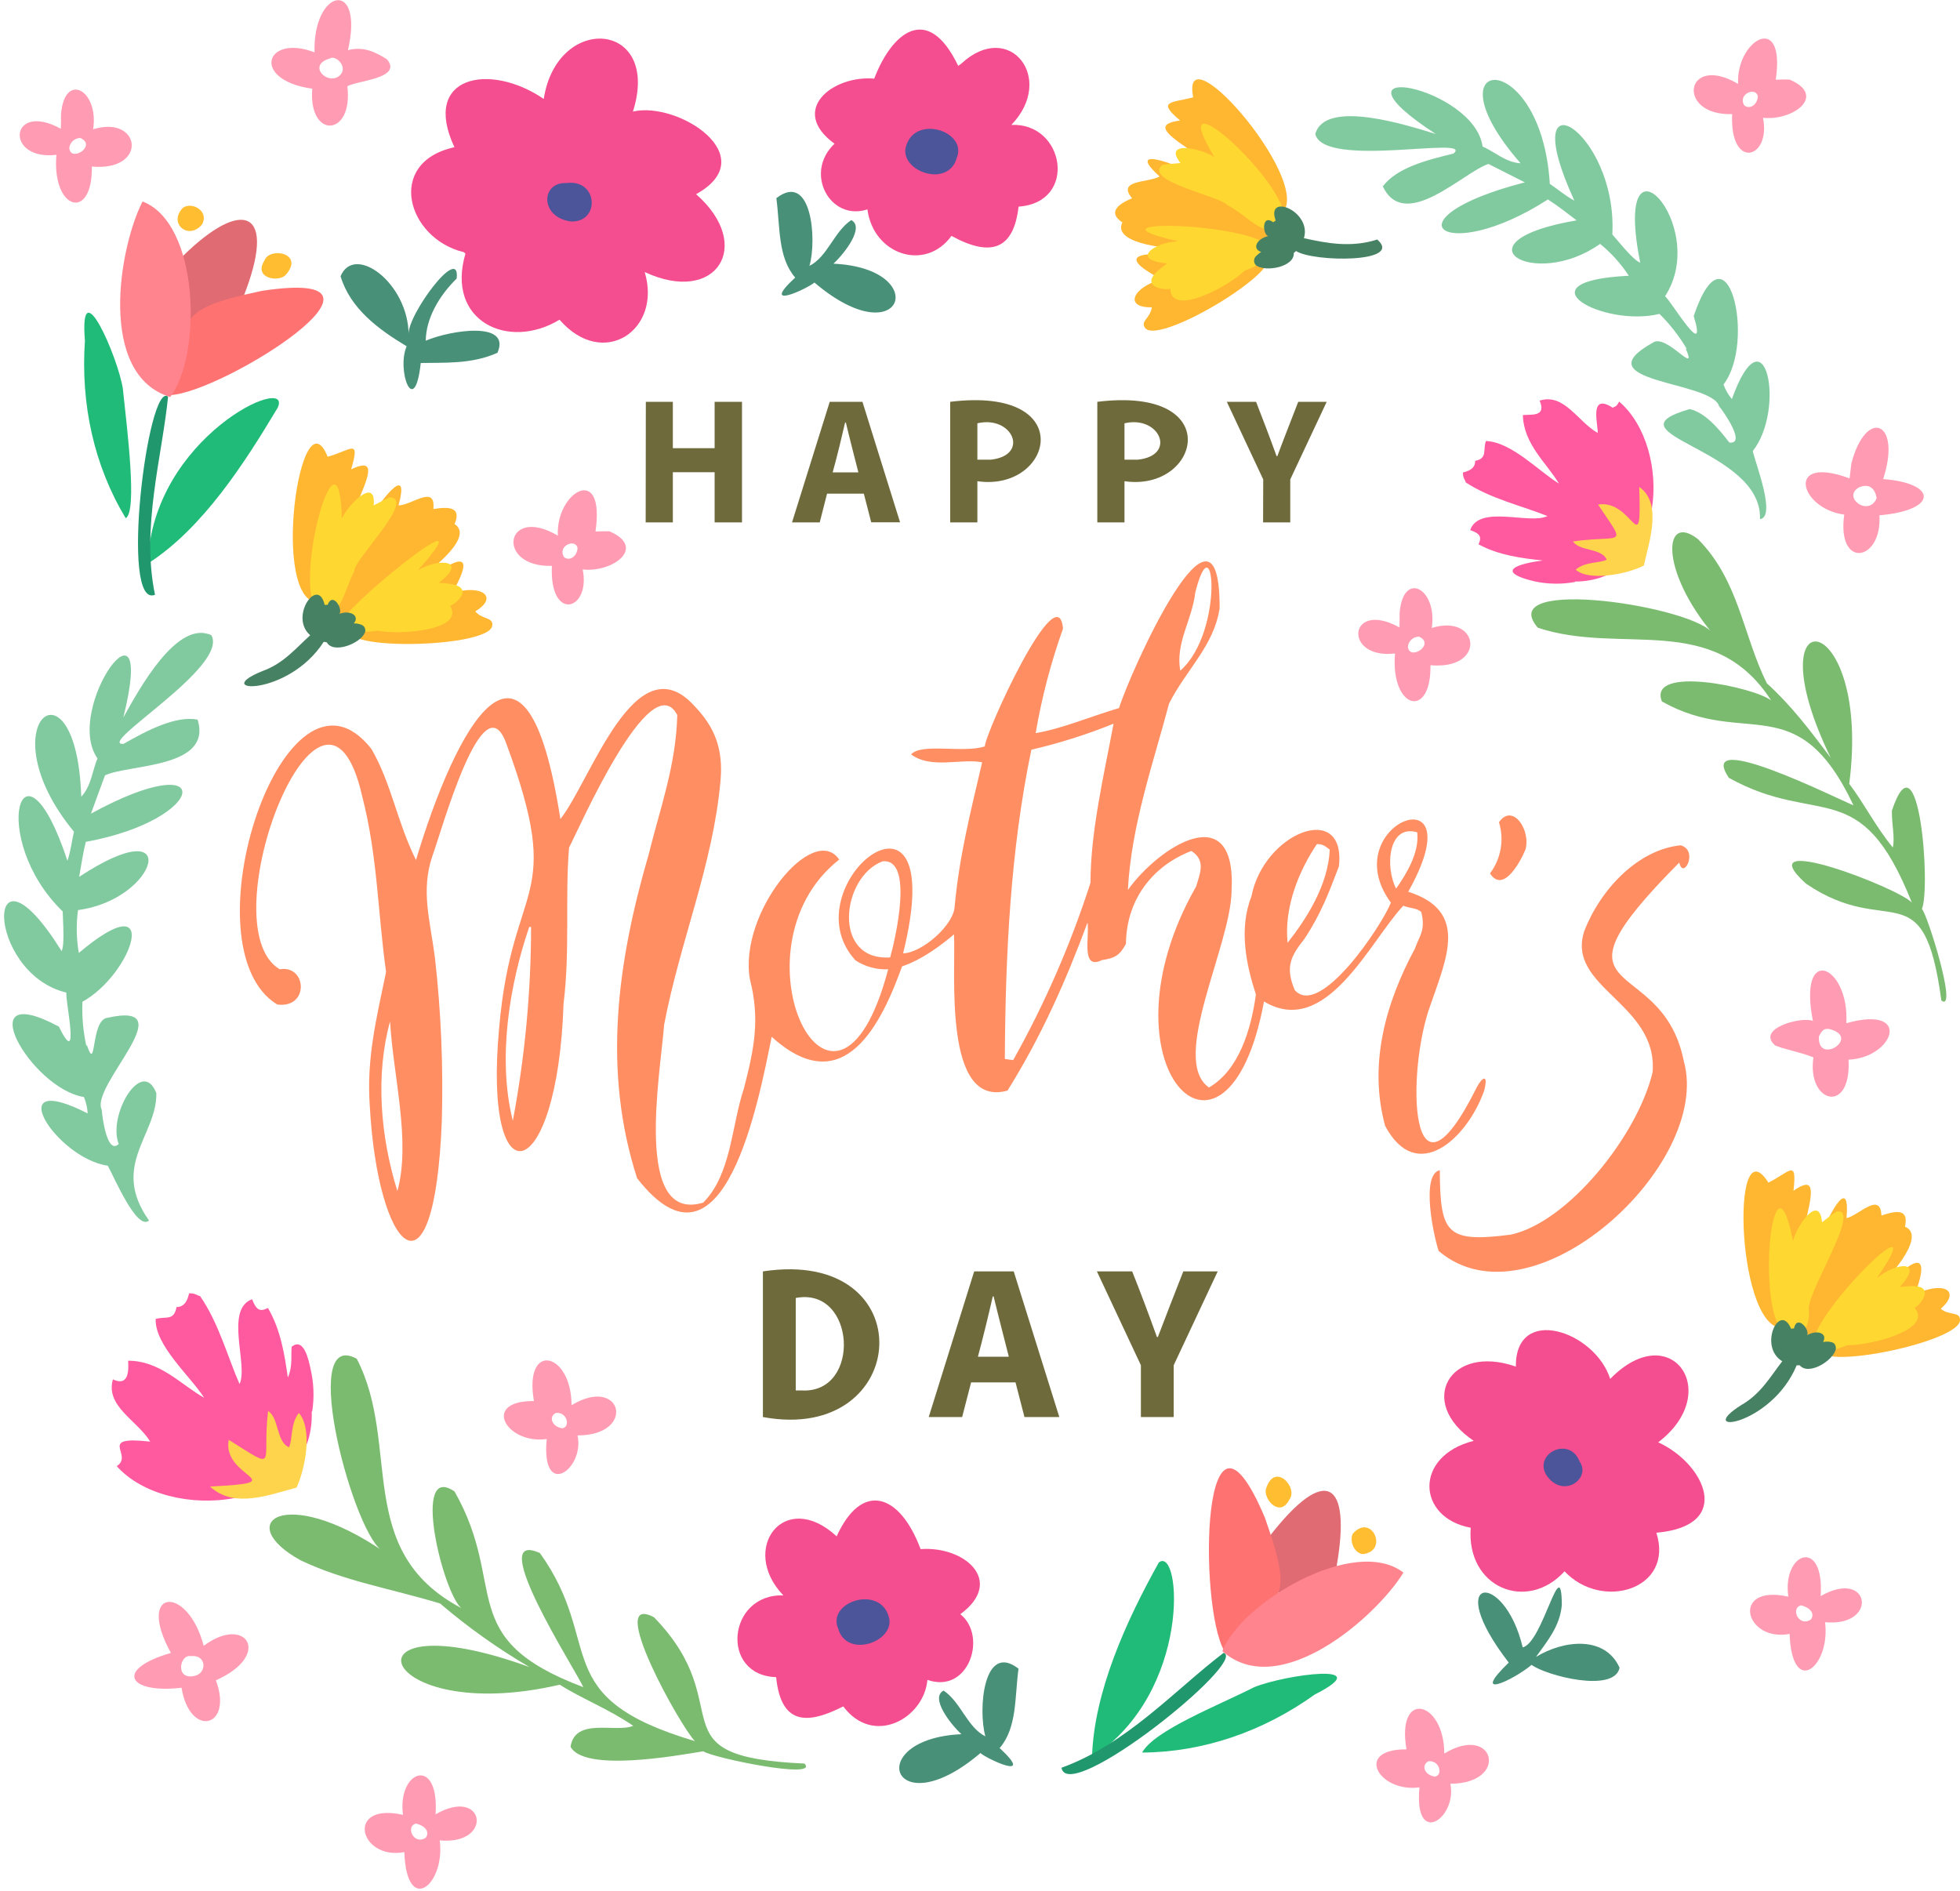 <svg width="200" height="193" viewBox="0 0 200 193" fill="none" xmlns="http://www.w3.org/2000/svg">
<g clip-path="url(#clip0_3_22051)">
<path fill-rule="evenodd" clip-rule="evenodd" d="M28.546 98.908C31.318 98.431 31.591 102.925 28.294 102.503C18.734 96.691 29.092 65.245 37.898 76.418C39.958 79.983 40.508 83.859 42.448 87.757C46.499 74.26 53.638 60.648 57.181 83.578C60.252 79.74 64.857 65.352 70.883 72.064C72.96 74.23 73.817 76.461 73.518 79.71C72.734 88.337 69.42 95.936 67.77 104.554C67.395 109.522 64.602 124.883 71.757 122.716C74.627 119.829 74.627 114.913 75.906 111.079C76.951 107.028 77.578 104.026 76.516 99.902C75.356 93.113 83.011 83.864 85.633 87.71C74.077 96.789 85.207 119.437 90.631 98.908C89.45 98.964 88.281 98.644 87.292 97.996C80.337 90.397 97.164 77.036 92.154 97.279C94.056 97.245 97.356 94.397 97.416 92.461C97.898 87.305 99.032 82.879 100.218 77.787C98.085 77.36 95.032 78.507 92.968 76.981C94.034 75.782 98.277 76.887 100.491 76.162C100.542 74.776 107.97 58.495 108.469 64.149C107.232 67.615 106.299 71.183 105.68 74.81C108.422 74.341 111.224 73.126 114.188 72.252C115.314 68.593 124.486 48.192 124.452 62.055C123.889 65.893 121.007 68.371 119.292 71.795C117.659 77.945 115.429 84.252 115.092 90.81C118.209 86.435 126.179 81.245 125.672 90.866C125.638 96.444 119.309 108.124 123.365 110.972C126.431 109.181 127.651 105.083 128.154 101.475C127.203 98.58 126.371 94.814 127.693 91.484C128.947 84.938 137.378 81.646 136.623 88.409C135.629 90.994 134.853 93.156 133.105 95.804C131.693 97.582 131.126 98.687 132.12 101.032C134.678 103.94 140.994 94.473 141.928 92.107C136.047 84.102 150.759 78.401 143.697 90.994C149.838 92.951 147.659 97.638 145.958 102.576C143.476 109.292 143.757 124.904 150.704 110.925C151.198 109.979 151.923 109.441 151.437 111.326C149.676 116.23 144.542 120.925 141.335 114.874C139.629 108.576 141.386 102.367 144.38 96.793C144.845 95.467 145.484 94.955 145.032 93.07C144.555 92.61 143.83 92.712 143.198 92.418C139.821 95.979 135.331 106.013 128.981 102.192C125.203 122.542 111.638 108.695 122.056 90.452C122.422 89.173 123.1 87.817 121.569 86.832C117.574 88.375 114.938 91.817 114.891 96.316C114.256 97.475 113.791 97.77 112.452 97.966C110.294 99.036 111.173 95.68 110.977 94.128C108.819 99.953 106.286 105.723 102.806 111.284C96.179 113.139 97.557 99.096 97.344 95.343C95.979 96.503 94.073 97.927 92.047 98.61C90.004 104.286 86.149 112.529 78.742 105.795C77.463 112.081 73.868 131.62 65.007 120.222C61.45 109.181 63.002 98.158 66.175 87.245C67.365 82.422 68.977 78.136 69.109 72.964C66.384 67.74 58.998 84.751 58.068 86.486C57.642 91.574 58.184 96.879 57.505 102.418C56.887 121.122 49.241 122.908 50.938 104.84C52.26 89.603 57.702 92.23 51.68 75.923C49.309 69.173 45.002 85.015 44.107 87.39C42.93 90.913 43.885 93.885 44.38 97.714C45.006 103.246 45.241 108.815 45.083 114.38C44.324 133.825 38.533 127.655 37.731 112.819C37.395 108.038 38.384 104.03 39.395 99.173C38.542 93.13 38.542 87.42 36.972 81.305C33.053 63.885 21.092 94.478 28.546 98.908V98.908ZM103.386 108.175C106.613 102.42 109.256 96.357 111.275 90.077C111.275 84.883 112.631 79.16 113.629 73.847C110.907 74.949 108.102 75.838 105.241 76.503C103.109 86.738 102.593 97.347 102.533 108.06L103.386 108.175ZM90.832 97.697C91.326 95.945 93.314 87.569 90.064 87.889C85.855 89.463 84.862 98.081 90.832 97.697ZM54.196 94.584H54.005C51.987 100.469 50.738 108.038 52.328 114.367C53.56 107.844 54.184 101.222 54.192 94.584H54.196ZM39.804 104.226C38.299 109.65 38.806 115.945 40.55 121.535C41.949 116.443 40.107 109.736 39.804 104.226ZM134.371 86.141C132.589 88.789 131.011 92.516 131.386 96.205C133.339 93.727 135.527 90.294 135.689 86.699C135.301 86.401 134.972 86.094 134.371 86.141ZM120.439 68.435C124.955 64.465 123.889 52.827 121.966 60.461C121.659 63.232 119.911 65.646 120.439 68.422V68.435ZM142.456 90.678C143.493 89.215 144.857 86.989 144.614 84.93C141.659 84.06 141.314 88.461 142.456 90.665V90.678Z" fill="#FF8E63"/>
<path fill-rule="evenodd" clip-rule="evenodd" d="M171.501 86.256C167.164 86.682 163.326 90.716 161.663 95.002C159.766 100.78 169.177 102.367 168.635 109.399C167.096 115.889 159.992 124.725 154.166 125.983C147.54 126.836 146.968 125.864 146.917 119.407C144.951 119.868 146.294 126.136 146.802 127.65C156.324 135.753 174.789 118.819 171.812 108.26C169.565 97.006 156.84 102.627 171.356 88.013C171.749 89.864 173.36 86.78 171.501 86.256Z" fill="#FF8E63"/>
<path fill-rule="evenodd" clip-rule="evenodd" d="M152.039 89.125C153.166 87.632 153.507 85.689 152.956 83.901C154.35 81.893 156.235 84.712 155.655 86.699C155.182 87.846 153.412 91.232 152.039 89.125Z" fill="#FF8E63"/>
<path d="M65.902 41.002H68.657V45.731H72.921V41.002H75.714V53.305H72.921V48.188H68.657V53.305H65.885L65.902 41.002Z" fill="#6F6A3B"/>
<path d="M84.666 41.002H88.005L91.843 53.296H88.9L88.146 50.371H84.393L83.647 53.305H80.819L84.666 41.002ZM84.969 48.205H87.591C87.216 46.721 86.768 45.032 86.312 43.113H86.235C85.937 44.422 85.421 46.571 84.969 48.188V48.205Z" fill="#6F6A3B"/>
<path d="M96.96 41.001C110.18 39.372 107.442 50.225 99.732 49.103V53.304H96.96V41.001ZM101.088 46.907C105.109 46.481 103.335 42.353 99.732 43.193V46.907H101.088Z" fill="#6F6A3B"/>
<path d="M111.971 41.001C125.19 39.372 122.453 50.225 114.743 49.103V53.304H111.971V41.001ZM116.099 46.907C120.12 46.481 118.346 42.353 114.743 43.193V46.907H116.099Z" fill="#6F6A3B"/>
<path d="M128.9 48.921L125.186 41.002H128.171C128.857 42.763 129.539 44.537 130.264 46.546H130.341C130.768 45.369 131.962 42.32 132.473 41.002H135.377L131.659 48.921V53.305H128.887L128.9 48.921Z" fill="#6F6A3B"/>
<path d="M77.847 129.735C94.32 127.232 93.045 147.415 77.847 144.596V129.735ZM81.838 141.884C87.919 142.196 87.331 131.262 81.198 132.447V141.884H81.838Z" fill="#6F6A3B"/>
<path d="M99.407 129.734H103.441L108.094 144.596H104.537L103.625 141.061H99.092L98.179 144.596H94.768L99.407 129.734ZM99.774 138.442H102.942C102.482 136.613 101.923 134.502 101.39 132.289H101.301C100.93 133.952 100.303 136.523 99.787 138.442H99.774Z" fill="#6F6A3B"/>
<path d="M116.418 139.308L111.928 129.734H115.527C116.38 131.867 117.177 133.999 118.056 136.434H118.149C118.691 135.005 120.103 131.346 120.746 129.734H124.256L119.766 139.308V144.596H116.418V139.308Z" fill="#6F6A3B"/>
<path d="M21.565 64.817C18.06 63.192 14.175 70.361 12.585 73.218C16.098 59.09 6.363 72.309 9.953 77.397C9.429 78.552 9.344 80.19 8.29 81.294C7.808 66.416 -1.543 73.832 7.548 84.872C7.314 85.819 7.241 86.778 6.883 87.836C2.209 73.712 -1.279 85.563 6.397 93.004C6.525 95.67 6.499 96.51 6.295 97.064C-1.659 84.301 -1.578 99.273 6.772 101.286C6.648 102.066 8.239 109.294 6.005 104.757C-3.339 99.746 3.169 111.115 8.563 111.938C8.786 112.471 8.916 113.038 8.947 113.614C-0.102 109.009 5.715 118.194 11.002 118.953C11.672 120.173 13.988 125.636 15.207 124.54C11.216 118.932 16.034 115.832 15.953 111.546C14.512 107.802 10.951 113.785 12.115 116.732C10.973 117.836 10.461 114.262 10.38 113.239C9.169 110.8 18.947 102.071 10.968 103.857C9.22 104.041 9.872 109.657 8.866 106.646C8.848 106.672 8.828 106.697 8.806 106.719C8.485 105.242 8.352 103.73 8.41 102.22C13.527 99.418 16.704 89.925 8.043 97.239C7.791 95.793 7.764 94.318 7.962 92.864C16.145 91.793 18.806 82.416 8.077 89.474C8.307 88.194 8.465 87.051 8.755 85.904C21.318 83.614 22.277 75.934 9.284 83.022C9.685 81.921 10.179 80.557 10.717 79.115C13.194 77.96 21.706 78.42 20.162 73.431C17.953 73.004 15.045 74.51 12.601 75.909C9.732 76.028 23.407 68.019 21.565 64.817V64.817Z" fill="#81CA9F"/>
<path fill-rule="evenodd" clip-rule="evenodd" d="M20.785 167.944C25.088 164.707 27.868 168.869 22.03 171.462C23.843 176.323 19.348 177.377 18.525 172.221C12.981 172.856 11.702 170.311 17.442 168.669C13.804 162.089 19.135 161.62 20.785 167.944V167.944ZM19.472 168.993C18.316 168.775 17.834 171.522 19.898 170.997C21.143 170.694 21.075 168.814 19.472 168.993Z" fill="#FF9CB3"/>
<path fill-rule="evenodd" clip-rule="evenodd" d="M54.482 142.963C53.424 136.827 58.32 137.957 58.32 143.39C63.471 140.26 65.015 146.46 58.934 146.473C59.68 149.944 55.185 153.083 55.787 146.839C51.706 147.424 49.041 142.925 54.482 142.963ZM57.364 145.739C58.217 145.662 57.91 144.055 56.725 144.178C55.944 144.562 56.324 145.59 57.364 145.739Z" fill="#FF9CB3"/>
<path fill-rule="evenodd" clip-rule="evenodd" d="M44.444 185.134C49.501 182.218 50.414 188.316 44.87 187.795C45.459 192.32 41.493 195.591 41.258 188.994C36.64 189.847 35.203 183.855 41.122 185.19C40.512 180.61 44.853 179.105 44.444 185.134V185.134ZM42.461 186.077C41.335 186.324 42.209 188.345 43.45 187.518C43.889 186.9 43.344 186.299 42.461 186.077Z" fill="#FF9CB3"/>
<path fill-rule="evenodd" clip-rule="evenodd" d="M39.48 6.046C38.38 5.368 37.177 4.69 35.506 5.116C37.19 -2.21 31.928 -1.208 32.094 5.342C27.062 3.411 25.54 8.165 31.864 9.052C31.437 14.221 36.073 13.995 35.446 8.814C36.29 8.225 41.16 8.033 39.48 6.046V6.046ZM34.614 7.752C33.391 8.724 31.326 6.635 33.642 5.974C34.256 5.543 35.638 6.912 34.614 7.748V7.752Z" fill="#FF9CB3"/>
<path fill-rule="evenodd" clip-rule="evenodd" d="M62.188 54.216C66.026 55.87 62.508 58.45 59.458 58.109C60.311 62.31 56.047 63.529 56.316 57.742C50.52 57.913 51.505 51.461 56.925 54.659C56.678 50.203 61.8 47.163 60.763 54.233C61.313 54.216 61.753 54.199 62.188 54.216ZM58.934 55.922C58.738 54.907 56.832 55.696 57.561 56.855C58.166 57.312 58.895 56.715 58.934 55.93V55.922Z" fill="#FF9CB3"/>
<path fill-rule="evenodd" clip-rule="evenodd" d="M6.226 11.663C6.576 7.258 10.115 9.173 9.506 13.194C14.38 11.676 15.165 17.509 9.373 16.998C9.467 22.601 5.271 21.48 5.757 15.799C0.427 16.431 0.973 10.264 6.209 13.139C6.218 12.601 6.235 12.132 6.226 11.663V11.663ZM7.079 15.16C7.275 16.576 9.911 14.844 8.201 14.081C7.596 14.082 7.098 14.556 7.066 15.16H7.079Z" fill="#FF9CB3"/>
<path d="M31.667 139.586C31.539 139.04 31.066 136.371 29.765 137.424C29.663 138.213 29.902 139.39 29.369 140.567C29.062 138.349 28.652 135.688 27.339 133.467C26.524 133.893 26.149 133.68 25.723 132.575C22.887 133.62 25.36 139.326 24.443 141.228C23.228 138.477 22.311 134.968 20.405 132.243C20.162 132.243 19.953 131.936 19.296 131.974C19.194 132.358 19.011 133.36 18.017 133.377C17.723 134.823 16.989 134.285 15.885 134.588C15.782 137.292 19.463 140.464 20.831 142.631C18.469 141.3 16.332 138.84 13.075 138.852C13.121 139.705 13.202 141.552 11.522 140.75C10.729 143.505 14.017 144.942 15.326 147.104C9.782 146.49 13.71 148.439 11.915 149.607C17.092 155.45 32.175 154.298 31.808 144.017L31.855 144.051C32.085 142.565 32.022 141.048 31.667 139.586Z" fill="#FF599F"/>
<path d="M82.09 179.956C66.427 179.256 75.694 174.259 66.738 165.03C61.732 162.374 69.421 176.165 70.909 177.666C55.694 173.154 61.783 167.798 55.092 158.476C49.37 155.883 58.798 170.502 59.523 172.16C46.265 167.171 51.92 161.926 46.38 152.19C41.95 149.154 45.156 162.425 47.062 164.084C36.039 158.25 40.969 147.453 36.401 138.647C30.308 135.333 36.227 157.163 39.165 158.327C29.045 151.418 23.681 155.367 30.679 159.218C35.156 161.35 39.95 162.118 44.909 163.623C47.753 166.054 50.809 168.226 54.039 170.114C34.218 162.894 38.21 176.297 57.118 171.909C59.378 173.342 62.111 174.387 64.615 176.105C62.837 176.851 58.7 175.197 58.218 178.237C59.591 180.834 68.879 179.184 71.758 178.702C72.717 179.376 83.677 181.627 82.09 179.956V179.956Z" fill="#7ABB6F"/>
<path fill-rule="evenodd" clip-rule="evenodd" d="M23.339 146.921C28.52 150.162 26.695 149.479 27.356 143.982C28.495 144.69 28.171 147.121 29.488 147.68C29.881 146.904 29.612 145.266 30.499 144.183C31.885 145.752 31.211 149.727 30.26 151.799C27.646 152.46 23.949 154.021 21.429 151.688C30.277 151.245 22.601 150.861 23.339 146.921V146.921Z" fill="#FFD44D"/>
<path fill-rule="evenodd" clip-rule="evenodd" d="M24.794 30.395C17.911 34.724 19.386 33.039 18.542 26.246C24.798 20.041 28.393 21.38 24.794 30.395Z" fill="#E16B72"/>
<path fill-rule="evenodd" clip-rule="evenodd" d="M17.356 40.315C19.403 32.516 17.224 31.714 26.712 29.68C43.194 27.181 22.683 40.115 17.356 40.315Z" fill="#FF7272"/>
<path fill-rule="evenodd" clip-rule="evenodd" d="M14.546 20.559C20.405 22.806 20.597 36.281 17.369 40.512C9.932 38.252 12.132 25.284 14.546 20.559Z" fill="#FF848D"/>
<path fill-rule="evenodd" clip-rule="evenodd" d="M15.083 57.509C15.509 44.554 29.97 38.025 28.337 41.598C24.994 47.193 20.682 53.935 15.083 57.509Z" fill="#20BA79"/>
<path fill-rule="evenodd" clip-rule="evenodd" d="M12.828 52.878C9.608 47.547 8.218 41.27 8.666 34.767C8.056 27.317 12.035 36.434 12.534 39.65C12.973 43.778 14.03 52.208 12.828 52.878V52.878Z" fill="#20BA79"/>
<path fill-rule="evenodd" clip-rule="evenodd" d="M17.151 40.477C16.542 46.579 14.38 53.85 15.817 60.69C12.166 62.204 15.096 38.779 17.151 40.477Z" fill="#20976D"/>
<path fill-rule="evenodd" clip-rule="evenodd" d="M26.989 26.575C27.505 25.16 31.13 25.82 29.151 28.055C28.422 28.84 25.825 28.4 26.989 26.575Z" fill="#FFBD31"/>
<path fill-rule="evenodd" clip-rule="evenodd" d="M20.619 22.894C19.275 24.561 17.113 22.817 18.657 21.21C19.587 20.536 21.369 21.538 20.619 22.894Z" fill="#FFBD31"/>
<path fill-rule="evenodd" clip-rule="evenodd" d="M47.335 25.734C41.523 24.344 39.309 16.57 46.371 15.022C42.96 7.743 49.962 6.322 55.484 10.097C56.845 1.278 67.514 2.131 64.585 11.384C69.203 10.305 77.953 15.977 71.028 19.815C76.998 25.047 73.079 31.167 65.787 27.76C67.574 33.704 61.523 37.747 57.096 32.621C51.868 35.802 45.467 32.762 47.493 25.887C47.382 25.777 47.361 25.742 47.335 25.734Z" fill="#F44D90"/>
<path fill-rule="evenodd" clip-rule="evenodd" d="M41.698 34.158C41.664 28.857 36.154 24.827 34.751 28.188C35.74 31.463 38.551 33.569 41.497 35.335C40.431 37.736 42.299 42.84 42.934 37.04C45.348 36.985 48.103 37.185 50.76 36C52.188 32.75 46.069 33.659 43.442 34.763C43.472 32.554 44.721 30.269 46.597 28.426C47.007 24.802 41.506 32.192 41.698 34.158V34.158Z" fill="#489077"/>
<path fill-rule="evenodd" clip-rule="evenodd" d="M57.829 18.681C55.181 18.536 55.057 22.148 58.23 22.596C61.262 22.754 61.049 18.251 57.829 18.681Z" fill="#4C549A"/>
<path fill-rule="evenodd" clip-rule="evenodd" d="M85.373 156.771C87.894 151.197 91.77 152.28 93.94 158.076C98.405 157.73 102.589 161.33 97.992 164.715C100.785 166.92 98.87 172.895 94.635 171.419C94.281 175.355 89.126 178.242 86.047 174.123C82.746 175.79 79.719 176.353 79.198 171.138C73.437 170.963 74.23 162.609 79.936 162.796C75.39 158.072 80.03 151.833 85.373 156.771V156.771Z" fill="#F44D90"/>
<path fill-rule="evenodd" clip-rule="evenodd" d="M100.55 177.18C98.704 176.259 98.034 173.671 96.286 172.511C94.904 173.219 96.921 175.863 98.103 176.958C87.941 177.432 91.028 186.553 100.043 178.886C100.764 179.509 105.727 181.82 102.004 178.374C103.787 176.31 103.535 173.257 103.928 170.272C100.337 167.492 99.787 174.494 100.55 177.18Z" fill="#489077"/>
<path fill-rule="evenodd" clip-rule="evenodd" d="M85.569 166.28C84.196 163.431 90.043 161.555 90.755 165.239C91.079 167.568 86.516 169.175 85.557 166.288L85.569 166.28Z" fill="#4C549A"/>
<path d="M32.572 61.492C34.824 52.788 40.38 45.752 35.83 47.889C36.785 44.643 35.83 45.94 33.434 46.609C30.657 39.701 27.493 61.692 32.572 61.492Z" fill="#FFB631"/>
<path d="M33.232 63.023C33.702 65.381 50.004 55.803 46.388 53.479C47.079 51.807 45.962 51.662 44.222 51.94C44.473 49.381 42.034 51.556 40.665 51.573C42.819 43.692 31.957 60.98 33.232 63.023Z" fill="#FFB631"/>
<path d="M39.8 50.745C39.373 50.92 39.113 51.065 38.132 51.568C38.401 48.651 35.638 51.325 34.883 52.907C34.61 42.246 29.889 59.304 32.324 62.186C34.93 63.261 34.955 60.54 36.162 58.267C36.022 57.18 42.474 50.937 39.8 50.745Z" fill="#FFD731"/>
<path d="M50.23 63.832C50.384 62.979 49.117 63.184 48.499 62.386C50.925 60.915 49.19 59.597 46.141 60.506C49.48 54.642 44.725 58.199 42.047 60.395C40.541 61.406 38.418 62.194 36.627 63.38C31.322 66.523 50 66.305 50.23 63.832V63.832Z" fill="#FFB631"/>
<path d="M47.143 60.708C47.535 59.633 45.864 59.535 44.776 59.471C47.851 57.13 44.776 56.912 42.644 58.192C50 49.94 36.137 61.177 35.199 62.993H35.156C33.548 64.571 37.258 64.597 38.52 64.354C40.866 64.814 47.437 64.328 45.936 61.829C46.447 61.593 46.87 61.2 47.143 60.708V60.708Z" fill="#FFD731"/>
<path fill-rule="evenodd" clip-rule="evenodd" d="M37.245 64.533C37.307 64.357 37.287 64.163 37.189 64.004C37.091 63.845 36.927 63.739 36.742 63.714V63.684H36.695C36.504 63.632 36.305 63.607 36.107 63.612C36.751 62.81 35.731 62.23 34.631 62.636C35.023 62.166 33.953 60.341 33.429 61.719C33.331 61.719 33.232 61.719 33.126 61.719C32.448 58.733 29.476 62.955 31.655 64.823C30.247 66.081 28.947 67.71 26.772 68.478C21.292 70.699 29.386 71.164 33.032 65.493L33.339 65.54C34.009 66.759 36.789 65.672 37.245 64.533V64.533Z" fill="#478163"/>
<path d="M182.201 135.475C182.939 126.217 187.097 118.656 183.007 121.509C183.395 118.17 182.615 119.611 180.448 120.677C176.474 114.366 177.233 136.571 182.201 135.475Z" fill="#FFB631"/>
<path d="M183.118 136.886C184.001 139.12 198.359 126.822 194.384 125.172C194.773 123.402 193.66 123.466 191.984 124.037C191.873 121.538 189.711 124.007 188.419 124.302C189.131 116.148 181.51 135.091 183.118 136.886Z" fill="#FFB631"/>
<path d="M187.416 123.615C187.011 123.862 186.802 124.041 185.924 124.719C185.647 121.798 183.408 124.949 182.96 126.612C180.828 115.789 178.973 134.873 182.393 136.263C183.864 136.263 184.619 135.73 184.585 133.789C184.086 132.25 190.103 123.214 187.416 123.615V123.615Z" fill="#FFD731"/>
<path d="M200 134.664C200 133.811 198.789 134.237 198.038 133.547C200.171 131.67 198.226 130.681 195.386 132.11C197.471 126.523 194.188 129.171 191.731 132.348C190.145 133.99 188.32 134.933 186.529 136.613C181.863 140.668 200.205 137.142 200 134.664V134.664Z" fill="#FFB631"/>
<path d="M196.406 132.131C196.602 131.009 194.93 131.206 193.847 131.333C196.465 128.489 193.421 128.809 191.502 130.438C199.322 119.09 176.657 142.075 188.516 137.261C190.905 137.299 197.293 135.666 195.369 133.47C195.85 133.147 196.214 132.677 196.406 132.131Z" fill="#FFD731"/>
<path fill-rule="evenodd" clip-rule="evenodd" d="M187.335 137.646C187.335 137.398 187.293 136.942 186.696 136.929C186.696 136.929 186.696 136.908 186.67 136.904H186.627C186.428 136.887 186.227 136.898 186.03 136.938C186.529 136.038 185.421 135.658 184.406 136.238C184.691 135.646 183.352 134.106 183.062 135.548L182.764 135.586C181.6 132.793 179.382 137.403 181.864 138.904C180.7 140.392 179.706 142.221 177.702 143.36C172.7 146.516 180.751 145.543 183.335 139.317H183.647C184.546 140.405 187.088 138.84 187.335 137.646Z" fill="#478163"/>
<path d="M134.214 13.675C135.216 10.063 143.638 12.793 146.512 13.675C134.295 5.731 150.461 8.784 151.284 14.955C152.457 15.441 153.638 16.579 155.161 16.66C145.352 5.454 157.259 4.49 158.146 18.767C158.96 19.296 159.668 19.948 160.649 20.473C154.423 6.946 165.084 13.253 164.525 23.923C166.231 25.957 166.836 26.554 167.37 26.818C164.444 12.136 174.619 22.98 169.903 30.23C170.521 30.716 174.291 37.087 172.828 32.242C176.239 22.191 179.225 34.912 175.868 39.232C176.063 39.774 176.352 40.278 176.721 40.72C180.133 31.283 182.244 41.782 178.854 46.025C179.169 47.415 181.263 52.729 179.591 52.976C179.868 45.727 163.54 44.302 172.419 41.743C173.971 42.093 175.34 43.688 176.461 45.155C178.167 45.364 176.035 42.213 175.412 41.441C174.653 38.852 161.34 39.04 168.67 34.959C170.039 33.999 173.288 38.477 172.022 35.59C172.052 35.592 172.082 35.592 172.112 35.59C171.34 34.291 170.407 33.094 169.335 32.029C163.647 33.445 154.866 28.686 166.205 28.14C165.402 26.911 164.414 25.814 163.276 24.886C156.517 29.684 148.218 24.639 160.879 22.485C159.839 21.705 158.943 20.98 157.949 20.353C147.288 27.227 141.195 22.319 155.596 18.609C154.555 18.076 153.259 17.419 151.881 16.729C149.301 17.581 143.352 23.727 141.101 19.019C142.538 17.121 145.489 16.358 148.316 15.671C150.534 13.79 135.067 17.27 134.214 13.675V13.675Z" fill="#81CA9F"/>
<path fill-rule="evenodd" clip-rule="evenodd" d="M188.913 47.291C190.418 41.551 194.094 42.975 192.158 48.885C197.702 49.312 197.791 52.058 191.778 52.583C192.073 57.308 187.399 58.126 188.188 52.51C183.616 51.917 182.115 46.344 188.734 48.817C188.802 48.229 188.861 47.76 188.913 47.291V47.291ZM189.706 49.725C187.919 50.719 190.67 52.792 191.493 50.843C191.407 50.182 190.985 49.209 189.702 49.725H189.706Z" fill="#FF9CB3"/>
<path fill-rule="evenodd" clip-rule="evenodd" d="M182.623 8.123C186.461 9.774 182.947 12.354 179.898 12.017C180.751 16.213 176.487 17.432 176.751 11.646C170.956 11.82 171.941 5.368 177.361 8.562C177.114 4.11 182.235 1.07 181.199 8.136C181.749 8.102 182.188 8.102 182.623 8.123ZM179.369 9.829C179.173 8.814 177.271 9.603 177.996 10.763C178.606 11.215 179.331 10.631 179.369 9.838V9.829Z" fill="#FF9CB3"/>
<path fill-rule="evenodd" clip-rule="evenodd" d="M142.819 62.546C143.169 58.136 146.704 60.055 146.098 64.077C150.973 62.559 151.753 68.392 145.966 67.88C146.056 73.471 141.864 72.362 142.35 66.682C137.011 67.313 137.561 61.138 142.802 64.021C142.806 63.484 142.828 63.015 142.819 62.546V62.546ZM143.672 66.038C143.864 67.458 146.499 65.727 144.793 64.964C144.19 64.963 143.691 65.435 143.659 66.038H143.672Z" fill="#FF9CB3"/>
<path fill-rule="evenodd" clip-rule="evenodd" d="M181.139 106.68C182.192 107.107 183.698 107.359 185.045 107.896C184.346 112.587 188.939 113.776 188.627 108.13C193.237 107.934 195.207 102.506 188.401 104.408C188.734 98.501 183.425 96.173 184.99 104.182C184.005 103.683 179.105 104.902 181.139 106.68ZM185.604 105.755C185.8 105.452 185.975 104.766 186.849 105.056C189.8 105.947 185.425 108.74 185.604 105.755Z" fill="#FF9CB3"/>
<path fill-rule="evenodd" clip-rule="evenodd" d="M143.518 178.506C142.46 172.37 147.356 173.5 147.377 178.933C152.529 175.802 154.072 182.003 147.991 182.016C148.738 185.491 144.243 188.626 144.844 182.382C140.725 182.967 138.089 178.472 143.518 178.506ZM146.401 181.282C147.254 181.205 146.947 179.602 145.761 179.721C144.989 180.127 145.36 181.133 146.401 181.282Z" fill="#FF9CB3"/>
<path fill-rule="evenodd" clip-rule="evenodd" d="M185.778 162.87C190.84 159.953 191.748 166.051 186.23 165.531C186.814 170.055 182.853 173.331 182.614 166.729C178 167.582 176.563 161.612 182.482 162.925C181.838 158.35 186.192 156.853 185.778 162.87V162.87ZM183.795 163.812C182.665 164.06 183.539 166.081 184.784 165.254C185.224 164.635 184.678 164.034 183.795 163.812Z" fill="#FF9CB3"/>
<path d="M156.597 59.325C153.186 58.527 153.821 57.666 157.429 57.193C155.391 56.975 152.943 56.681 150.87 55.542C151.22 54.783 151.032 54.446 150.017 54.088C150.951 51.453 156.086 53.563 157.902 52.659C155.425 51.653 152.086 50.894 149.561 49.222C149.54 49.001 149.267 48.822 149.28 48.216C149.629 48.114 150.559 47.917 150.525 47.022C151.838 46.792 151.288 45.845 151.629 45.001C154.261 45.111 156.998 48.08 159.079 49.346C157.8 47.214 155.476 45.342 155.395 42.357C156.133 42.259 157.864 42.6 157.101 40.881C159.6 40.075 161.011 43.039 163.028 44.178C163.118 43.495 162.056 39.964 164.585 41.619C164.683 41.448 164.926 41.619 165.216 40.975C170.759 45.709 170.086 59.355 160.687 59.342C160.696 59.358 160.707 59.372 160.721 59.384C159.356 59.636 157.955 59.616 156.597 59.325V59.325Z" fill="#FF599F"/>
<path d="M198.098 102.096C196.277 88.595 192.75 95.956 184.269 90.156C178.175 84.612 193.77 90.625 195.083 92.1C189.842 78.881 185.595 84.459 176.422 79.376C172.921 74.203 187.51 81.529 189.13 82.173C183.365 69.99 178.136 76.386 169.582 71.58C168.111 67.832 179.023 70.113 180.733 71.478C174.814 62.301 165.497 66.902 156.921 64.054C152.294 58.672 173.339 61.921 174.832 64.732C169.318 58.207 169.714 52.194 173.288 55.039C177.454 59.261 177.838 64.774 180.286 69.721C182.802 72.002 184.669 74.489 186.806 77.324C178.605 60.403 191.028 61.832 188.699 79.985C190.192 81.93 191.373 84.331 193.143 86.476C193.386 85.487 193.015 84.084 193.053 82.71C195.808 74.472 197.032 90.497 196.115 92.757C196.661 93.26 199.817 103.376 198.098 102.096V102.096Z" fill="#7ABB6F"/>
<path fill-rule="evenodd" clip-rule="evenodd" d="M163.063 51.487C166.069 55.982 165.621 54.532 160.504 55.249C161.19 56.272 163.404 55.901 163.954 57.104C163.254 57.487 161.749 57.287 160.781 58.131C162.107 59.317 165.941 58.639 167.745 57.705C168.171 55.573 169.736 51.402 167.267 49.684C167.532 57.526 166.674 50.882 163.063 51.487V51.487Z" fill="#FFD44D"/>
<path fill-rule="evenodd" clip-rule="evenodd" d="M129.463 156.873C129.036 165.303 131.13 162.591 136.384 159.858C137.906 151.21 135.348 149.252 129.463 156.873Z" fill="#E16B72"/>
<path fill-rule="evenodd" clip-rule="evenodd" d="M124.896 168.4C130.371 162.579 132.35 164.213 129.071 154.865C122.58 139.496 122.286 163.752 124.896 168.4V168.4Z" fill="#FF7272"/>
<path fill-rule="evenodd" clip-rule="evenodd" d="M143.207 160.468C138.226 156.63 126.64 163.525 124.729 168.485C130.538 173.645 140.431 165.005 143.207 160.468Z" fill="#FF848D"/>
<path fill-rule="evenodd" clip-rule="evenodd" d="M111.429 179.325C121.663 172.659 120.537 157.674 118.252 159.431C114.943 165.359 111.625 172.608 111.429 179.325Z" fill="#20BA79"/>
<path fill-rule="evenodd" clip-rule="evenodd" d="M116.542 178.834C122.764 178.796 128.87 176.702 134.158 172.911C140.777 169.563 131.122 170.877 127.975 172.164C124.226 174.066 117.783 176.57 116.542 178.834Z" fill="#20BA79"/>
<path fill-rule="evenodd" clip-rule="evenodd" d="M124.861 168.656C119.923 172.417 114.947 177.991 108.315 180.383C108.989 184.268 127.403 169.475 124.861 168.656V168.656Z" fill="#20976D"/>
<path fill-rule="evenodd" clip-rule="evenodd" d="M131.574 153.005C132.508 151.82 130.056 149.087 129.182 151.935C128.892 152.963 130.623 154.946 131.574 153.005Z" fill="#FFBD31"/>
<path fill-rule="evenodd" clip-rule="evenodd" d="M138.039 156.502C137.715 157.125 138.064 158.396 139.024 158.587C141.779 158.323 139.97 154.315 138.039 156.502Z" fill="#FFBD31"/>
<path fill-rule="evenodd" clip-rule="evenodd" d="M159.646 160.34C155.808 164.558 149.603 161.999 150.073 155.892C144.576 154.882 144.235 148.575 150.38 147.023C144.499 143.078 147.928 137.086 154.678 139.449C154.618 133.086 162.755 135.811 164.307 140.707C170.482 134.366 175.923 142.063 169.203 147.176C173.893 149.308 177.028 155.705 169.015 156.4C170.861 162.157 163.493 164.413 159.646 160.34V160.34Z" fill="#F44D90"/>
<path fill-rule="evenodd" clip-rule="evenodd" d="M165.263 170.178C163.775 166.873 159.549 167.35 156.734 169.073C157.792 167.572 159.19 165.99 159.37 163.76C159.327 158.156 157.438 167.623 155.378 168.101C153.485 160.131 147.041 160.707 153.954 169.653C149.941 173.538 154.38 171.47 156.286 169.884C157.711 170.967 164.726 172.805 165.263 170.178V170.178Z" fill="#489077"/>
<path fill-rule="evenodd" clip-rule="evenodd" d="M161.194 149.155C162.388 150.861 159.488 153.027 157.783 150.511C156.473 148.323 160.162 146.472 161.194 149.155Z" fill="#4C549A"/>
<path fill-rule="evenodd" clip-rule="evenodd" d="M98.082 6.502C102.994 1.934 107.766 8.02 103.199 12.745C108.64 12.497 110.022 20.647 103.937 21.086C103.446 25.35 101.229 26.34 97.088 24.071C94.427 27.747 89.126 26.011 88.512 21.367C84.721 22.613 81.992 17.657 85.156 14.664C80.465 11.252 84.952 7.657 89.207 8.024C90.96 3.41 94.632 0.165 97.775 6.719C97.885 6.642 97.992 6.578 98.082 6.502V6.502Z" fill="#F44D90"/>
<path fill-rule="evenodd" clip-rule="evenodd" d="M82.597 27.129C84.439 26.208 85.113 23.619 86.862 22.459C88.243 23.167 86.226 25.811 85.045 26.907C95.207 27.381 92.115 36.502 83.105 28.83C82.384 29.457 77.42 31.769 81.143 28.323C79.361 26.259 79.612 23.206 79.22 20.221C82.81 17.436 83.382 24.442 82.597 27.129V27.129Z" fill="#489077"/>
<path fill-rule="evenodd" clip-rule="evenodd" d="M97.578 16.229C98.934 13.381 93.105 11.513 92.392 15.189C92.068 17.517 96.631 19.125 97.591 16.238L97.578 16.229Z" fill="#4C549A"/>
<path d="M130.491 22.008C123.864 15.854 115.442 12.95 120.422 12.298C118 10.264 119.518 10.511 121.753 9.935C120.346 2.558 134.904 19.564 130.491 22.008Z" fill="#FFB631"/>
<path d="M130.755 23.654C131.586 25.953 112.648 26.52 114.529 22.695C113.096 21.748 113.902 20.895 115.522 20.234C113.91 18.324 117.173 18.669 118.324 18.008C112.264 12.528 130.729 21.245 130.755 23.654V23.654Z" fill="#FFB631"/>
<path d="M118.601 16.835C119.07 16.745 119.352 16.737 120.452 16.634C118.652 14.319 122.422 15.082 123.91 16.012C118.367 6.86 131.565 18.711 131.045 22.459C129.377 24.933 127.561 22.105 125.215 20.916C124.571 20.042 116.61 18.489 118.601 16.835Z" fill="#FFD731"/>
<path d="M116.866 33.488C116.315 32.767 117.33 32.558 117.544 31.356C114.614 31.42 115.612 29.292 118.52 28.499C112.439 25.296 118.682 25.825 122.072 26.217C123.855 26.187 126.008 25.791 128.077 25.791C134.124 25.637 118.507 35.42 116.866 33.488V33.488Z" fill="#FFB631"/>
<path d="M117.782 29.193C116.874 28.498 118.234 27.509 119.113 26.874C115.275 26.558 117.723 24.72 120.226 24.622C106.81 21.59 138.989 23.108 127.028 27.607C125.283 29.279 119.484 32.37 119.42 29.475C118.858 29.557 118.285 29.458 117.782 29.193V29.193Z" fill="#FFD731"/>
<path fill-rule="evenodd" clip-rule="evenodd" d="M128.184 27.086C128.045 26.965 127.965 26.789 127.965 26.604C127.965 26.419 128.045 26.244 128.184 26.122V26.088H128.226C128.361 25.941 128.516 25.813 128.687 25.709C127.71 25.384 128.261 24.344 129.403 24.092C128.819 23.913 128.738 21.794 129.924 22.677C130.005 22.617 130.086 22.557 130.171 22.502C129.131 19.615 133.902 21.555 133.05 24.306C135.348 24.809 137.847 25.303 140.534 24.442C143.297 26.847 134.005 26.758 132.248 25.615C132.163 25.683 132.09 25.751 132.018 25.82C132.107 27.227 129.173 27.794 128.184 27.086V27.086Z" fill="#478163"/>
</g>
<defs>
<clipPath id="clip0_3_22051">
<rect width="200" height="193" fill="white"/>
</clipPath>
</defs>
</svg>
